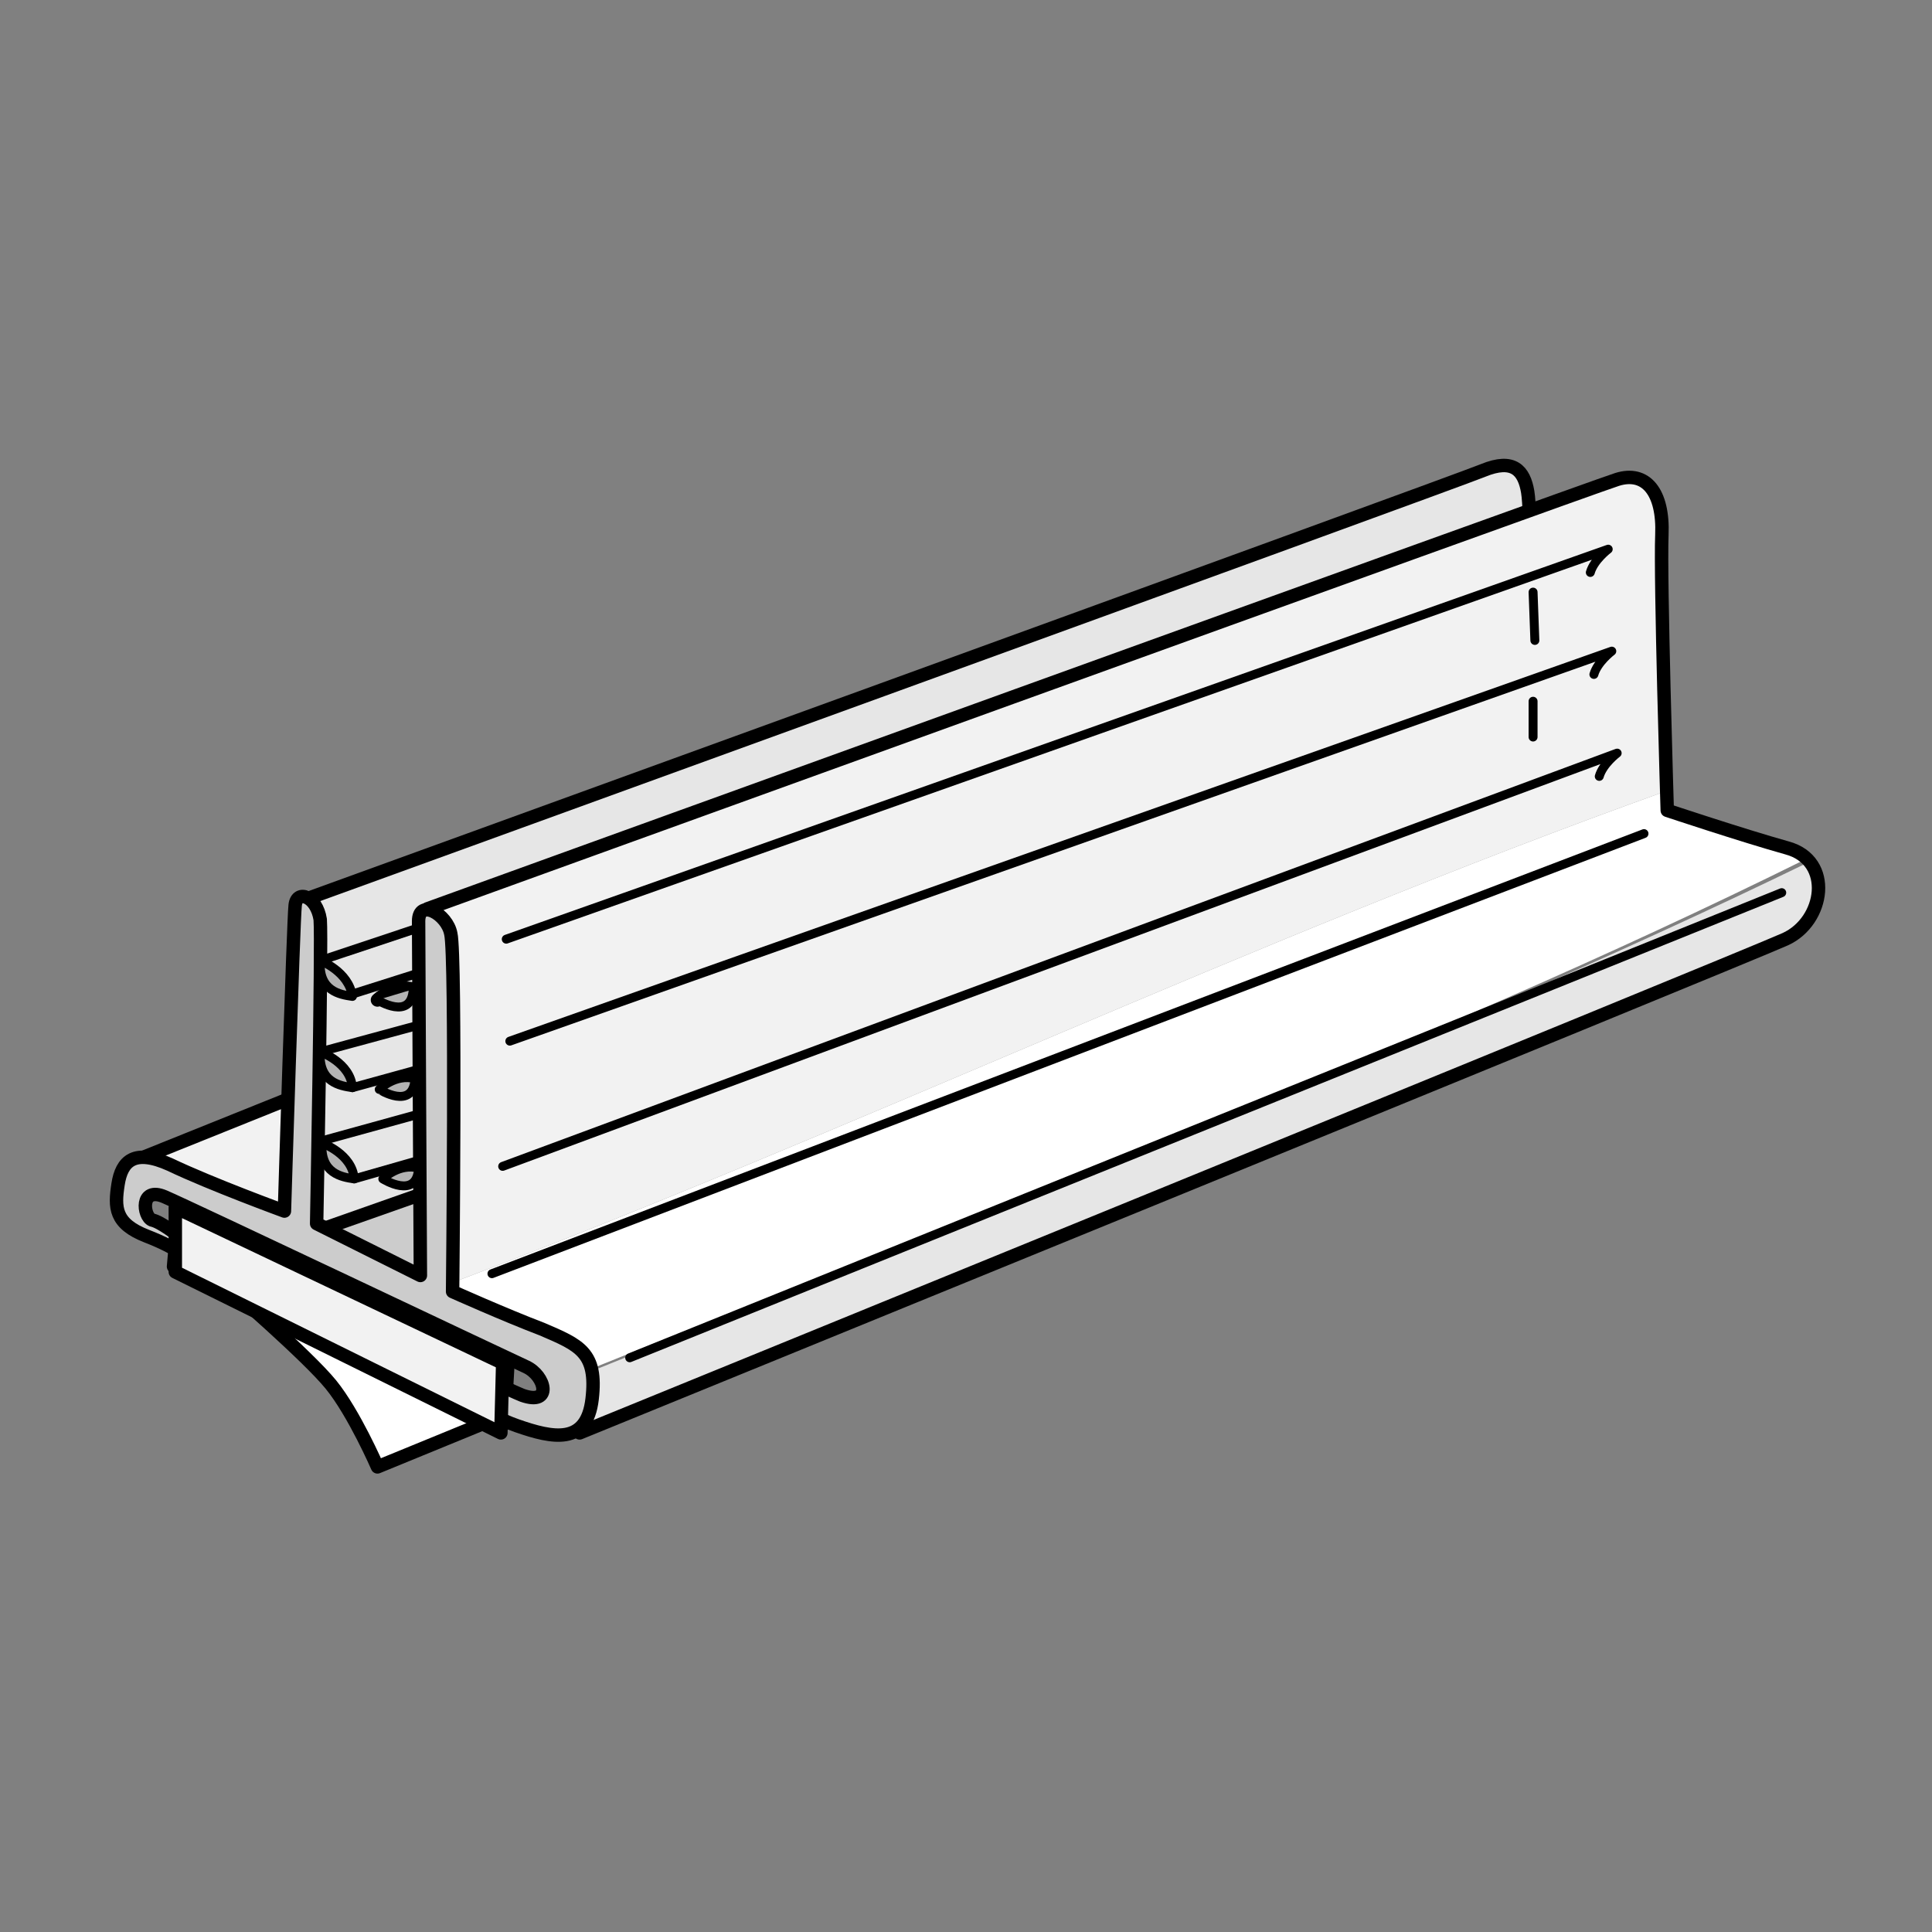 <?xml version="1.0" encoding="utf-8"?>
<!-- Generator: Adobe Illustrator 21.1.0, SVG Export Plug-In . SVG Version: 6.00 Build 0)  -->
<svg version="1.1" id="Layer_1" xmlns="http://www.w3.org/2000/svg" xmlns:xlink="http://www.w3.org/1999/xlink" x="0px" y="0px"
	 width="108px" height="108px" viewBox="0 0 108 108" style="enable-background:new 0 0 108 108;" xml:space="preserve">
<rect x="0" y="0" width="108" height="108" fill="#808080" stroke="none"/>
<style type="text/css">
	.st0{fill:#F2F2F2;stroke:#000000;stroke-width:0.75;stroke-linecap:round;stroke-linejoin:round;stroke-miterlimit:10;}
	.st1{fill:#CCCCCC;stroke:#000000;stroke-width:0.75;stroke-linecap:round;stroke-linejoin:round;stroke-miterlimit:10;}
	.st2{fill:#FFFFFF;stroke:#000000;stroke-width:0.75;stroke-linecap:round;stroke-linejoin:round;stroke-miterlimit:10;}
	.st3{fill:#E6E6E6;stroke:#000000;stroke-width:0.75;stroke-linecap:round;stroke-linejoin:round;stroke-miterlimit:10;}
	.st4{fill:#F2F2F2;}
	.st5{fill:#FFFFFF;}
	.st6{fill:#E6E6E6;}
	.st7{fill:none;stroke:#000000;stroke-width:0.75;stroke-linecap:round;stroke-linejoin:round;stroke-miterlimit:10;}
	.st8{fill:none;stroke:#000000;stroke-width:0.5;stroke-linecap:round;stroke-linejoin:round;stroke-miterlimit:10;}
	.st9{fill:#FFFFFF;stroke:#000000;stroke-width:0.5;stroke-linecap:round;stroke-linejoin:round;stroke-miterlimit:10;}
	.st10{fill:#B3B3B3;stroke:#000000;stroke-width:0.5;stroke-linecap:round;stroke-linejoin:round;stroke-miterlimit:10;}
</style>
<g>
	<polygon class="st0" points="7.5,64.9 16.7,61.2 16.2,68.9 	"/>
	<polygon class="st1" points="16,69.3 24.2,72.4 24,66.1 	"/>
	<polygon class="st2" points="9.7,70.8 10,67.4 28.4,76.1 28.2,79.6 	"/>
	<path class="st2" d="M12.8,72c0,0,4.4,3.8,5.7,5.4c1.3,1.6,2.6,4.6,2.6,4.6l6.1-2.5L12.8,72z"/>
	<path class="st3" d="M17,50.3c0,0,64.2-23.3,65.9-24c1.7-0.7,2.3,0,2.5,1.2c0.2,1.2,0.1,6.2,0.1,6.2L27.4,65.4l-10.5,3.7L17,50.3z"
		/>
	<path class="st4" d="M92.9,29.9c0.1-2.4-0.9-3.6-2.5-3.1c-1.6,0.5-66.5,24-66.5,24L24.5,72C47.8,63.2,70,52.5,93.2,44.2
		C93.1,40.9,92.8,31.9,92.9,29.9z"/>
	<path class="st5" d="M99.9,47.4c-2.5-0.7-6.7-2.1-6.7-2.1s0-0.4,0-1.1C70,52.5,47.8,63.2,24.5,72l0,0.7l7.6,4.1l0,0.1
		c23.4-9.5,46.7-17.9,68.9-28.9C100.8,47.8,100.5,47.5,99.9,47.4z"/>
	<path class="st6" d="M32.2,77l0.2,3.2c0,0,65.2-26.6,67.4-27.6c1.7-0.8,2.4-3.1,1.3-4.4C78.9,59,55.6,67.5,32.2,77z"/>
	<path class="st7" d="M32.4,80.1c0,0,65.2-26.6,67.4-27.6c2.2-1,2.7-4.4,0.1-5.1c-2.5-0.7-6.7-2.1-6.7-2.1s-0.4-13-0.3-15.4
		c0.1-2.4-0.9-3.6-2.5-3.1c-1.6,0.5-66.5,24-66.5,24l0.7,22l7.6,4.1L32.4,80.1z"/>
	<path class="st8" d="M28.3,52.5l61.6-21.8c0,0-0.8,0.6-1,1.3"/>
	<path class="st8" d="M28.5,58.2l61.6-21.8c0,0-0.8,0.6-1,1.3"/>
	<path class="st8" d="M28.1,65.2l62.3-23.1c0,0-0.8,0.6-1,1.3"/>
	<line class="st9" x1="85.7" y1="41.2" x2="85.7" y2="39.2"/>
	<line class="st9" x1="85.8" y1="35.8" x2="85.7" y2="33.1"/>
	<line class="st9" x1="99.6" y1="49.9" x2="35.2" y2="75.9"/>
	<path class="st1" d="M23.4,65.3"/>
	<path class="st1" d="M23.2,60.3"/>
	<path class="st1" d="M23.1,55.3c-1.1-0.3-2,0.6-2,0.6"/>
	<line class="st9" x1="17.9" y1="53.7" x2="23.9" y2="51.7"/>
	<line class="st9" x1="19.6" y1="55.6" x2="23.7" y2="54.3"/>
	<line class="st9" x1="19.7" y1="60.8" x2="23.7" y2="59.7"/>
	<line class="st9" x1="23.8" y1="57.2" x2="17.9" y2="58.8"/>
	<line class="st9" x1="17.9" y1="63.8" x2="23.7" y2="62.2"/>
	<line class="st9" x1="19.8" y1="65.9" x2="24" y2="64.7"/>
	<path class="st1" d="M10,69.1c0,0-1-0.8-1.5-0.9C8,68,7.8,66.3,9.2,66.9c1.4,0.6,19.1,9,20.2,9.5c1.1,0.5,1.5,2.2-0.2,1.6
		c-1.7-0.7-2.6-1.4-2.6-1.4L26.1,78c0,0,0.8,1,2.8,1.7c2,0.7,3.9,1.1,4.2-1.5c0.3-2.6-0.7-3-2.8-3.9c-2.1-0.8-5-2.1-5-2.1
		s0.2-18.8-0.1-20c-0.2-1.1-1.8-2-1.8-0.7c0,1.3,0.1,19.8,0.1,19.8l-5.8-2.9c0,0,0.3-15.7,0.2-17c-0.2-1.3-1.3-1.7-1.4-0.8
		c-0.1,0.9-0.6,17.1-0.6,17.1s-4.1-1.5-6.4-2.6c-2-0.9-2.7-0.2-2.9,1.1c-0.2,1.3-0.2,2.2,1.6,2.9c1.8,0.7,2.4,1.3,2.4,1.3L10,69.1z"
		/>
	<polygon class="st0" points="9.8,71.1 9.8,67.5 28.1,76.2 28,80.1 	"/>
	<line class="st9" x1="27.5" y1="71.2" x2="91.9" y2="46.6"/>
	<path class="st10" d="M23.4,65.3c-1.1-0.3-2,0.6-2,0.6S23.3,67.1,23.4,65.3"/>
	<path class="st10" d="M23.2,60.3c-1.1-0.3-2,0.6-2,0.6S23.1,62.1,23.2,60.3"/>
	<path class="st10" d="M21.1,55.9c0,0,1.9,1.2,2-0.6"/>
	<path class="st10" d="M17.9,53.7c-0.1,1.7,1.1,1.9,1.8,2C19.5,54.3,17.9,53.7,17.9,53.7z"/>
	<path class="st10" d="M17.9,58.8c-0.1,1.7,1.1,1.9,1.8,2C19.6,59.4,17.9,58.8,17.9,58.8z"/>
	<path class="st10" d="M18,63.9c-0.1,1.7,1.1,1.9,1.8,2C19.7,64.5,18,63.9,18,63.9z"/>
</g>
</svg>
